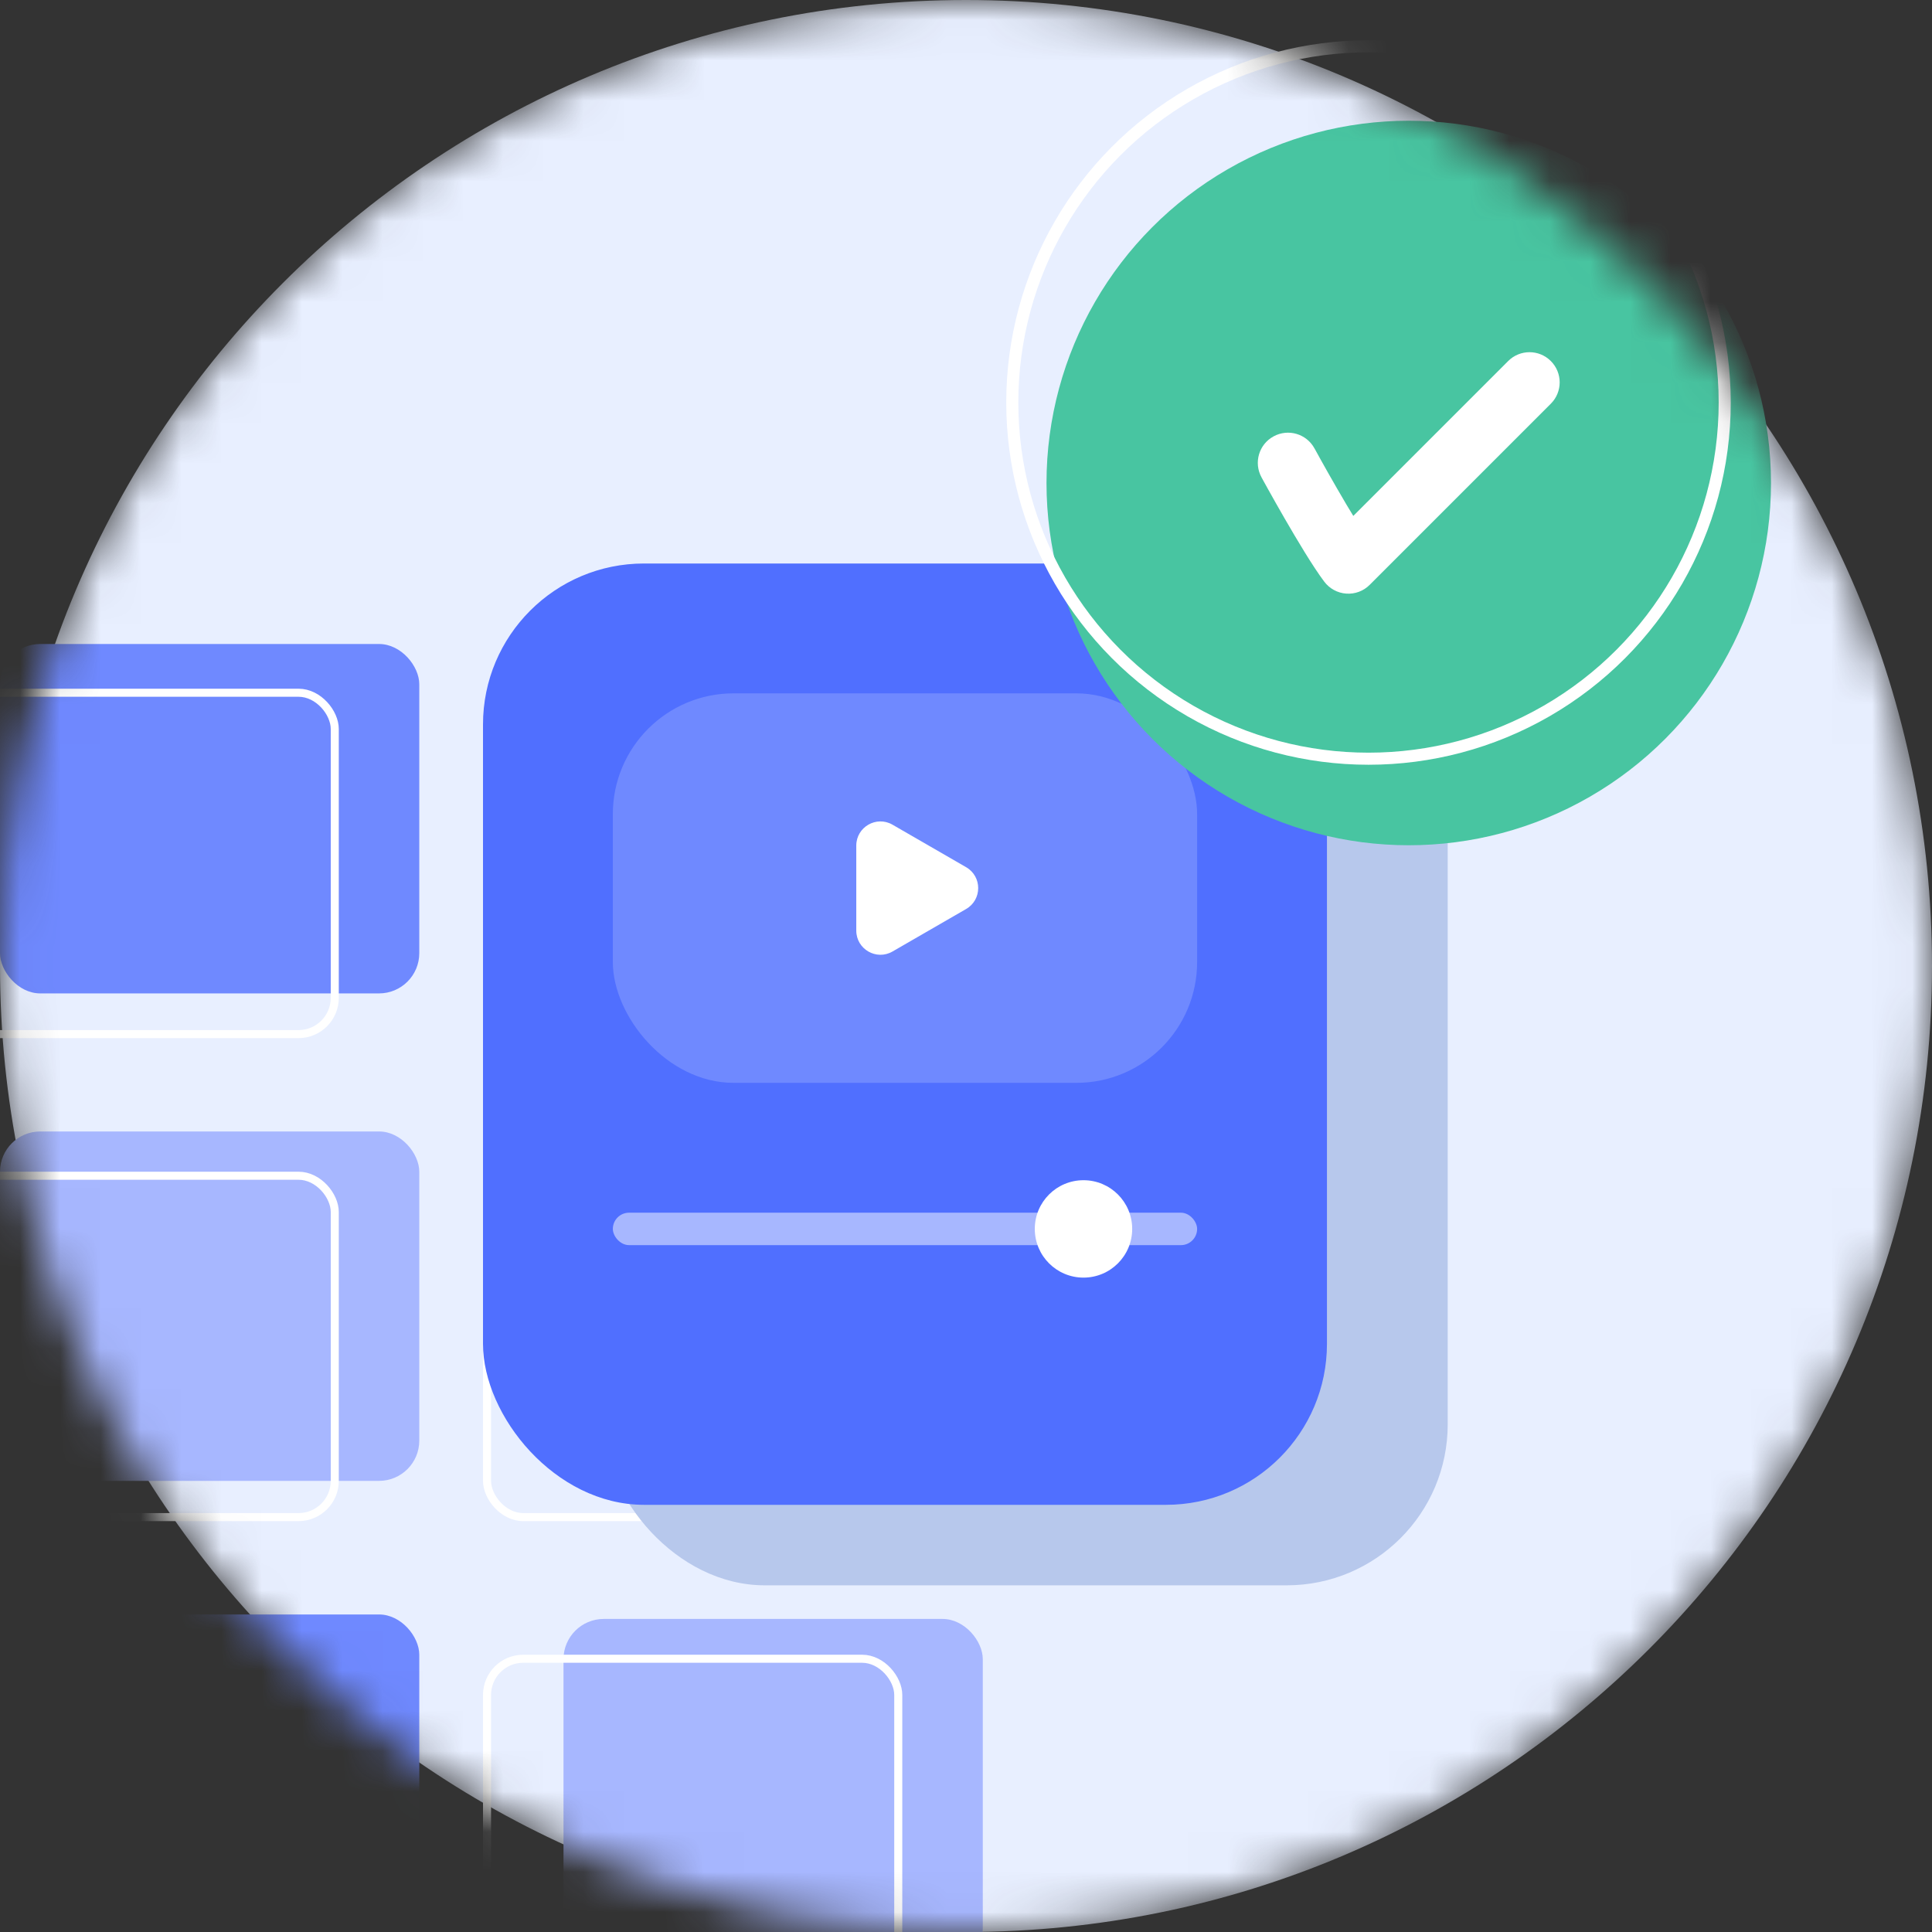 <svg width="48" height="48" viewBox="0 0 48 48" fill="none" xmlns="http://www.w3.org/2000/svg">
<rect x="0" y="0" width="48" height="48" fill="#333333" stroke="none"/>
<mask id="mask0" mask-type="alpha" maskUnits="userSpaceOnUse" x="0" y="0" width="48" height="48">
<path d="M48 24C48 37.255 37.255 48 24 48C10.745 48 0 37.255 0 24C0 10.745 10.745 0 24 0C37.255 0 48 10.745 48 24Z" fill="#E8EFFF"/>
</mask>
<g mask="url(#mask0)">
<path d="M48 24C48 37.255 37.255 48 24 48C10.745 48 0 37.255 0 24C0 10.745 10.745 0 24 0C37.255 0 48 10.745 48 24Z" fill="#E8EFFF"/>
<rect y="16" width="10.417" height="8.681" rx="1" fill="#6F89FF"/>
<rect x="14" y="16.111" width="10.417" height="8.681" rx="1" fill="#A7B7FF"/>
<rect y="28.111" width="10.417" height="8.681" rx="1" fill="#A7B7FF"/>
<rect x="14" y="28.222" width="10.417" height="8.681" rx="1" fill="#6F89FF"/>
<rect y="40.111" width="10.417" height="8.681" rx="1" fill="#6F89FF"/>
<rect x="14" y="40.222" width="10.417" height="8.681" rx="1" fill="#A7B7FF"/>
<rect x="-1.9" y="17.211" width="10.217" height="8.481" rx="0.9" stroke="white" stroke-width="0.2"/>
<rect x="-1.9" y="29.211" width="10.217" height="8.481" rx="0.9" stroke="white" stroke-width="0.2"/>
<rect x="12.1" y="17.211" width="10.217" height="8.481" rx="0.9" stroke="white" stroke-width="0.2"/>
<rect x="12.1" y="29.211" width="10.217" height="8.481" rx="0.9" stroke="white" stroke-width="0.2"/>
<rect x="12.1" y="41.211" width="10.217" height="8.481" rx="0.9" stroke="white" stroke-width="0.2"/>
<rect x="15" y="16" width="20.968" height="23.387" rx="4" fill="#B7C8EC"/>
<rect x="12" y="14" width="20.968" height="23.387" rx="4" fill="#506FFF"/>
<rect x="15.226" y="17.226" width="14.516" height="9.677" rx="3" fill="#6F89FF"/>
<path d="M24.003 21.545C24.403 21.776 24.403 22.353 24.003 22.584L22.174 23.64C21.774 23.871 21.274 23.582 21.274 23.12L21.274 21.009C21.274 20.547 21.774 20.258 22.174 20.489L24.003 21.545Z" fill="white"/>
<rect x="15.226" y="30.129" width="14.516" height="0.806" rx="0.403" fill="#A7B7FF"/>
<circle cx="26.919" cy="30.532" r="1.21" fill="white"/>
<circle cx="35" cy="12" r="9" fill="#48C5A1"/>
<path d="M32.658 11.141C32.46 10.777 32.005 10.643 31.641 10.842C31.277 11.04 31.143 11.495 31.342 11.859L32.658 11.141ZM33.5 14L32.9 14.45C33.031 14.624 33.23 14.733 33.447 14.748C33.664 14.764 33.877 14.684 34.03 14.53L33.5 14ZM38.53 10.03C38.823 9.737 38.823 9.263 38.53 8.97C38.237 8.677 37.763 8.677 37.47 8.97L38.53 10.03ZM32 11.5C31.342 11.859 31.342 11.859 31.342 11.859C31.342 11.859 31.342 11.859 31.342 11.859C31.342 11.859 31.342 11.86 31.342 11.86C31.342 11.86 31.342 11.86 31.343 11.861C31.343 11.862 31.344 11.863 31.345 11.865C31.347 11.869 31.35 11.874 31.354 11.881C31.361 11.895 31.372 11.916 31.387 11.942C31.416 11.994 31.457 12.069 31.509 12.162C31.612 12.347 31.754 12.6 31.913 12.875C32.222 13.41 32.618 14.075 32.9 14.45L34.1 13.55C33.882 13.259 33.528 12.674 33.212 12.125C33.058 11.858 32.919 11.612 32.819 11.432C32.769 11.342 32.729 11.269 32.701 11.218C32.687 11.193 32.676 11.174 32.669 11.16C32.666 11.154 32.663 11.149 32.661 11.146C32.66 11.144 32.659 11.143 32.659 11.142C32.659 11.142 32.659 11.141 32.658 11.141C32.658 11.141 32.658 11.141 32.658 11.141C32.658 11.141 32.658 11.141 32.658 11.141C32.658 11.141 32.658 11.141 32 11.5ZM34.03 14.53L38.53 10.03L37.47 8.97L32.97 13.47L34.03 14.53Z" fill="white"/>
<circle cx="34" cy="10" r="8.85" stroke="white" stroke-width="0.3"/>
</g>
</svg>
